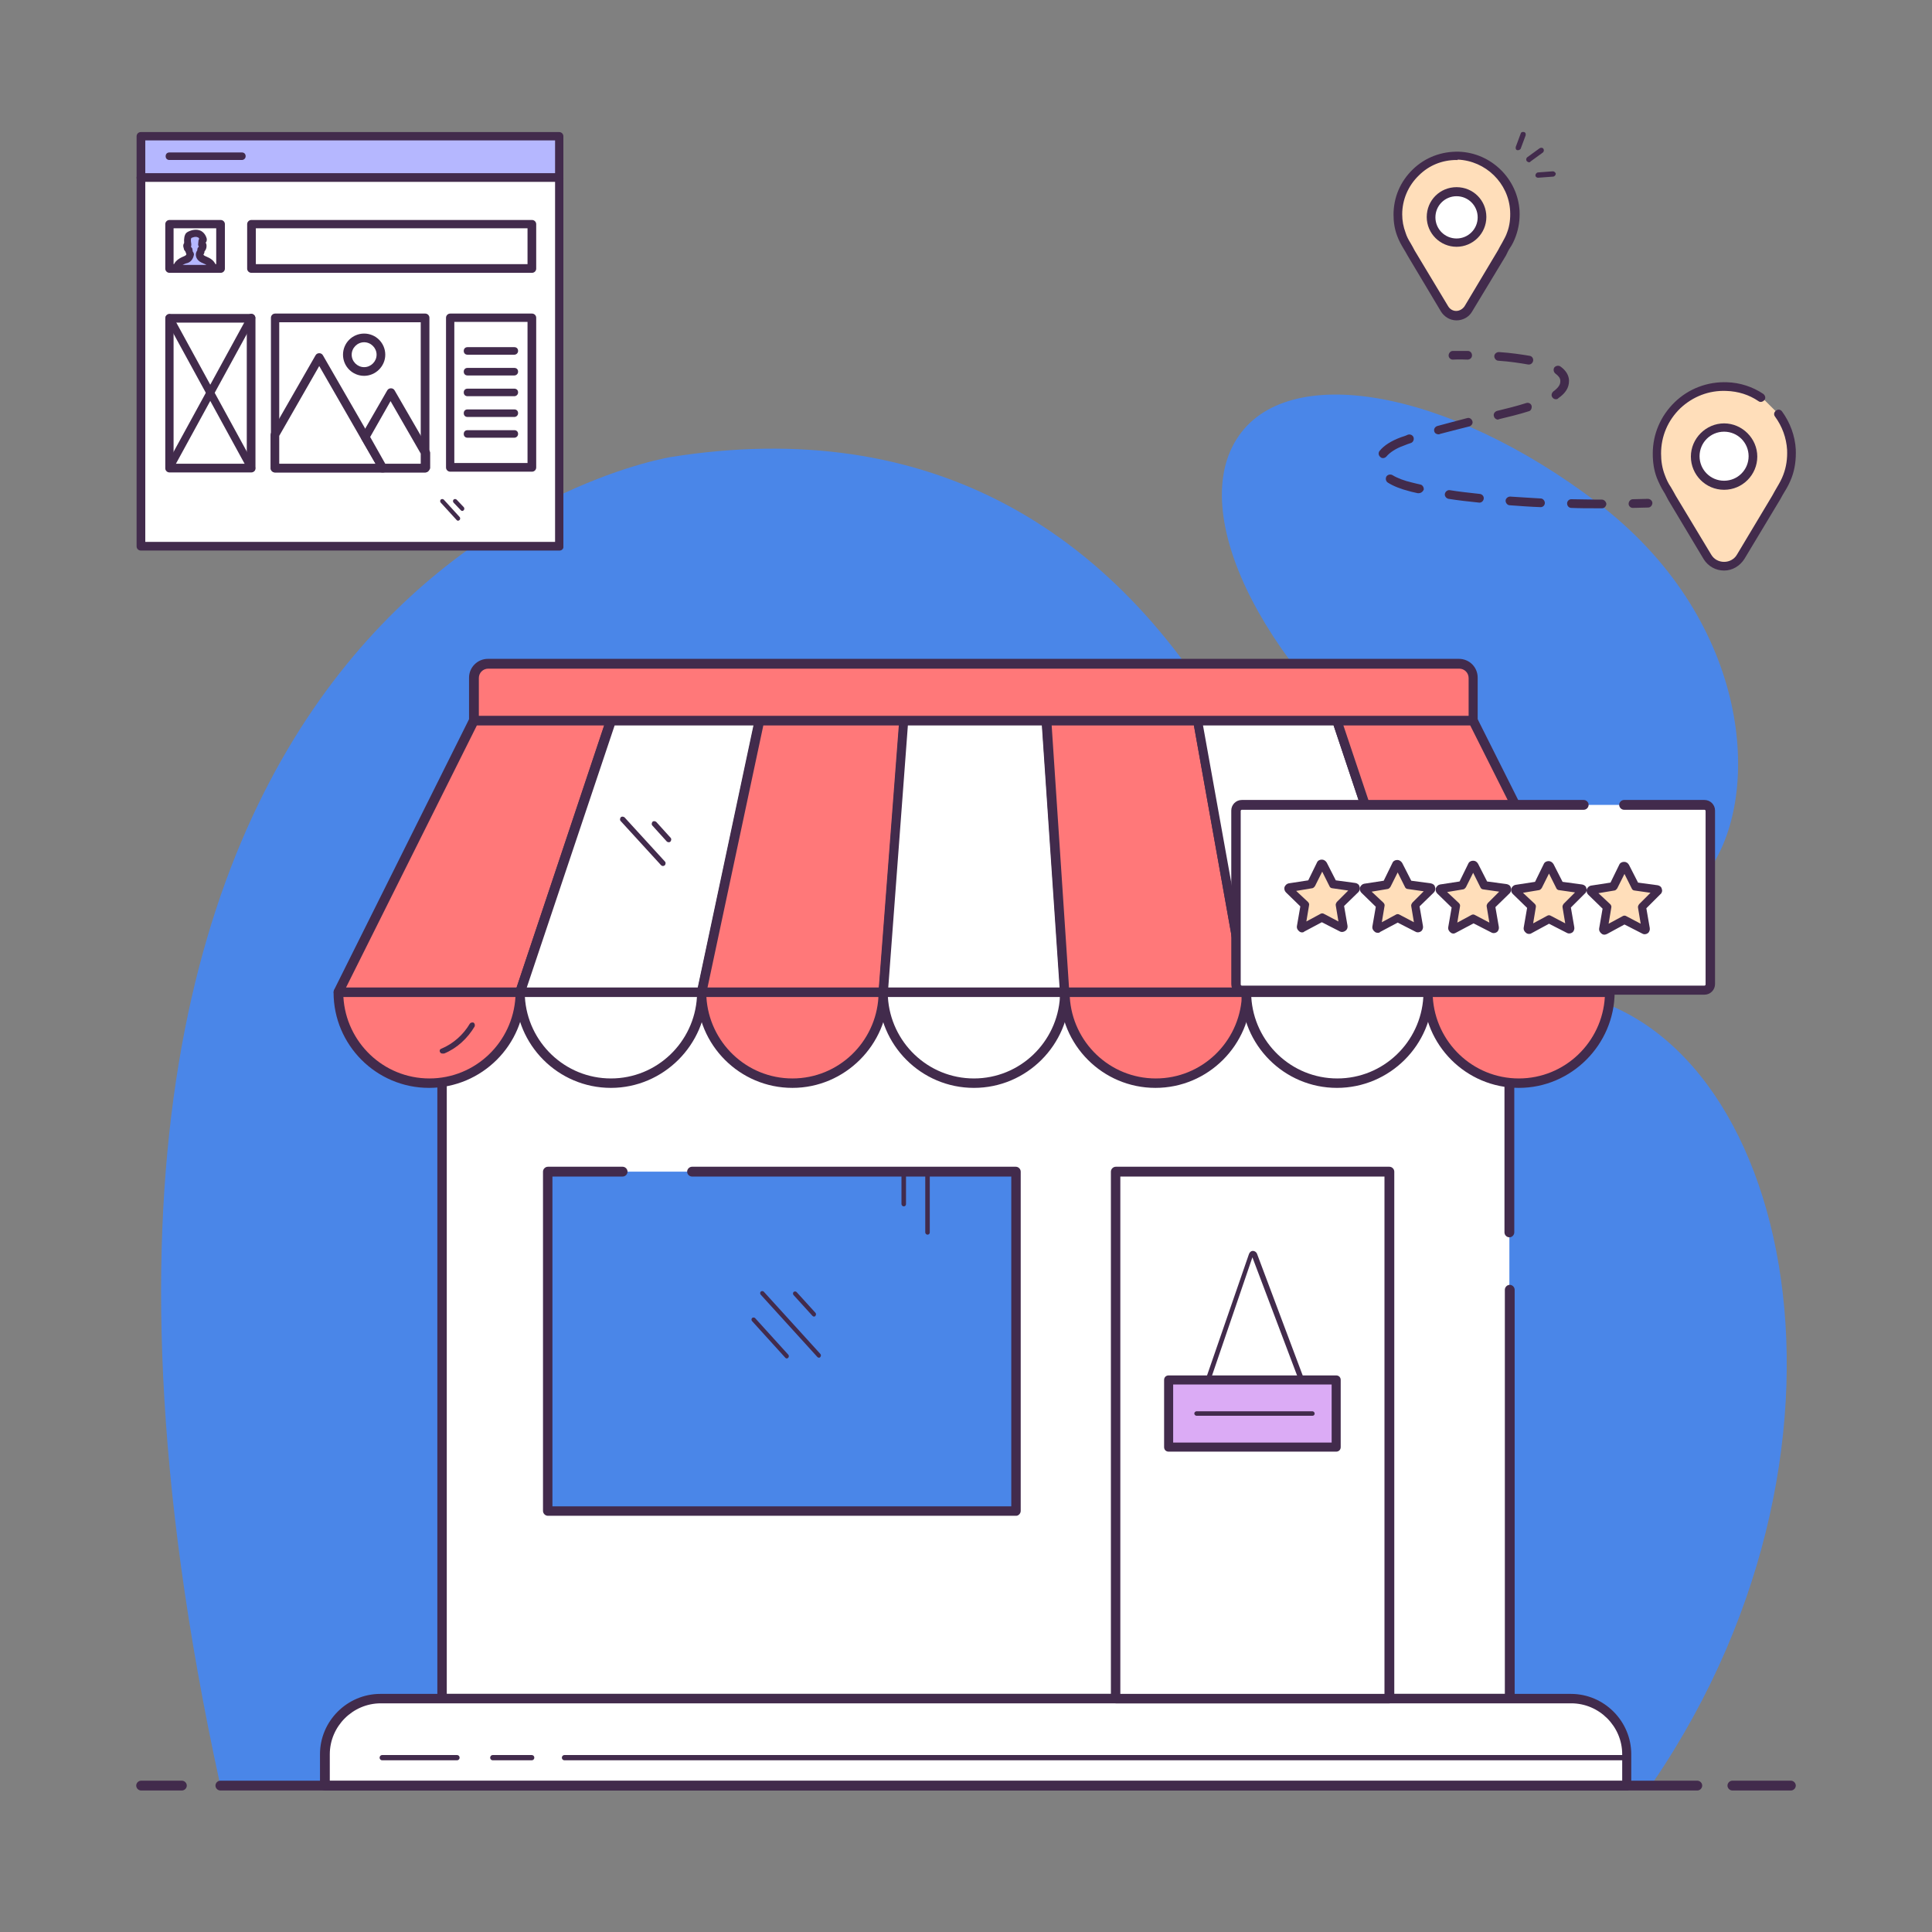 <?xml version="1.0" encoding="UTF-8" standalone="no"?><!-- Generator: Gravit.io --><svg xmlns="http://www.w3.org/2000/svg" xmlns:xlink="http://www.w3.org/1999/xlink" style="isolation:isolate" viewBox="0 0 512 512" width="512pt" height="512pt"><rect x="0" y="0" width="512" height="512" fill="#808080" stroke="none"/><defs><clipPath id="_clipPath_AAUmuYzhT4p9IoEzRVwQFlo30Y0u2HMX"><rect width="512" height="512"/></clipPath></defs><g clip-path="url(#_clipPath_AAUmuYzhT4p9IoEzRVwQFlo30Y0u2HMX)"><clipPath id="_clipPath_m4Swu51MopHH2DE4EmeRrALad6qQgsU0"><rect x="0" y="0" width="512" height="512" transform="matrix(1,0,0,1,0,0)" fill="rgb(255,255,255)"/></clipPath><g clip-path="url(#_clipPath_m4Swu51MopHH2DE4EmeRrALad6qQgsU0)"><g><g><g><g><g><path d=" M 453.9 229.1 C 440.8 250 415.4 239.1 375.7 208.9 C 336 178.7 314.5 137.3 327.7 116.4 C 340.8 95.5 383.6 103 423.3 133.2 C 463 163.4 467 208.2 453.9 229.1 Z " fill="rgb(74,134,232)"/></g><g><path d=" M 438.1 472.3 L 58.2 472.3 C -11.8 150.8 177.9 121.1 177.9 121.1 C 245.9 110.3 296.9 139.6 329.4 200.3 C 347.8 234.5 373.3 263.9 411.3 262.6 C 473.4 268.3 500.5 380.6 438.1 472.3 Z " fill="rgb(74,134,232)"/></g></g><g><g><g><path d=" M 400 341.8 L 400 450.2 L 117.2 450.2 L 117.2 263 L 400 263 L 400 326.6" fill="rgb(255,255,255)"/><path d=" M 400 451.4 L 117.2 451.4 C 116.5 451.4 115.9 450.8 115.9 450.1 L 115.9 263 C 115.9 262.3 116.5 261.7 117.2 261.7 L 400 261.7 C 400.7 261.7 401.3 262.3 401.3 263 L 401.3 326.6 C 401.3 327.3 400.7 327.9 400 327.9 C 399.3 327.9 398.7 327.3 398.7 326.6 L 398.7 264.2 L 118.4 264.2 L 118.4 448.9 L 398.8 448.9 L 398.8 341.8 C 398.8 341.1 399.4 340.5 400.1 340.5 C 400.8 340.5 401.4 341.1 401.4 341.8 L 401.4 450.2 C 401.3 450.9 400.7 451.4 400 451.4 Z " fill="rgb(66,43,76)"/></g><g><path d=" M 431.1 473.3 L 86.1 473.3 L 86.1 465 C 86.1 456.9 92.7 450.2 100.9 450.2 L 416.4 450.2 C 424.5 450.2 431.2 456.8 431.2 465 L 431.2 473.3 L 431.1 473.3 L 431.1 473.3 Z " fill="rgb(255,255,255)"/><path d=" M 431.1 474.5 L 86.1 474.5 C 85.4 474.5 84.8 473.9 84.8 473.2 L 84.8 464.9 C 84.8 456.1 92 448.9 100.8 448.9 L 416.3 448.9 C 425.1 448.9 432.3 456.1 432.3 464.9 L 432.3 473.2 C 432.4 474 431.8 474.5 431.1 474.5 Z  M 87.4 472 L 429.9 472 L 429.9 464.9 C 429.9 457.5 423.8 451.4 416.4 451.4 L 100.9 451.4 C 93.5 451.4 87.4 457.5 87.4 464.9 L 87.4 472 L 87.4 472 L 87.4 472 Z " fill="rgb(66,43,76)"/></g><g><path d=" M 430.8 466.5 L 149.6 466.5 C 149.2 466.5 148.9 466.2 148.9 465.8 C 148.9 465.4 149.2 465.1 149.6 465.1 L 430.8 465.1 C 431.2 465.1 431.5 465.4 431.5 465.8 C 431.5 466.2 431.2 466.5 430.8 466.5 Z " fill="rgb(66,43,76)"/></g><g><path d=" M 140.9 466.5 L 130.6 466.5 C 130.2 466.5 129.9 466.2 129.9 465.8 C 129.9 465.4 130.2 465.1 130.6 465.1 L 140.9 465.1 C 141.3 465.1 141.6 465.4 141.6 465.8 C 141.6 466.2 141.3 466.5 140.9 466.5 Z " fill="rgb(66,43,76)"/></g><g><path d=" M 121.1 466.5 L 101.3 466.5 C 100.9 466.5 100.6 466.2 100.6 465.8 C 100.6 465.4 100.9 465.1 101.3 465.1 L 121.1 465.1 C 121.5 465.1 121.8 465.4 121.8 465.8 C 121.8 466.2 121.5 466.5 121.1 466.5 Z " fill="rgb(66,43,76)"/></g></g><g><g><path d=" M 183.4 310.5 L 269.3 310.5 L 269.3 400.4 L 145.2 400.4 L 145.2 310.5 L 165 310.5" fill="rgb(74,134,232)"/><path d=" M 269.3 401.7 L 145.2 401.7 C 144.5 401.7 143.9 401.1 143.9 400.4 L 143.9 310.5 C 143.9 309.8 144.5 309.2 145.2 309.2 L 165 309.2 C 165.7 309.2 166.3 309.8 166.3 310.5 C 166.3 311.2 165.7 311.8 165 311.8 L 146.4 311.8 L 146.4 399.2 L 268 399.2 L 268 311.8 L 183.4 311.8 C 182.7 311.8 182.1 311.2 182.1 310.5 C 182.1 309.8 182.7 309.2 183.4 309.2 L 269.2 309.2 C 269.9 309.2 270.5 309.8 270.5 310.5 L 270.5 400.4 C 270.5 401.1 269.9 401.7 269.3 401.7 Z " fill="rgb(66,43,76)"/></g><g><g><path d=" M 208.5 360 C 208.3 360 208.2 359.9 208.1 359.8 L 199.3 350.1 C 199.1 349.9 199.1 349.5 199.3 349.3 C 199.5 349.1 199.9 349.1 200.1 349.3 L 208.9 359 C 209.1 359.2 209.1 359.6 208.9 359.8 C 208.8 359.9 208.7 360 208.5 360 Z " fill="rgb(66,43,76)"/></g><g><path d=" M 217 359.8 C 216.8 359.8 216.7 359.7 216.6 359.6 L 201.6 343.1 C 201.4 342.9 201.4 342.5 201.6 342.3 C 201.8 342.1 202.2 342.1 202.4 342.3 L 217.4 358.8 C 217.6 359 217.6 359.4 217.4 359.6 C 217.3 359.8 217.2 359.8 217 359.8 Z " fill="rgb(66,43,76)"/></g><g><path d=" M 215.7 348.9 C 215.5 348.9 215.4 348.8 215.3 348.7 L 210.3 343.2 C 210.1 343 210.1 342.6 210.3 342.4 C 210.5 342.2 210.9 342.2 211.1 342.4 L 216.1 347.9 C 216.3 348.1 216.3 348.5 216.1 348.7 C 216 348.9 215.9 348.9 215.7 348.9 Z " fill="rgb(66,43,76)"/></g></g><g><g><path d=" M 239.5 319.7 C 239.2 319.7 238.9 319.4 238.9 319.1 L 238.9 310.6 C 238.9 310.3 239.2 310 239.5 310 C 239.8 310 240.1 310.3 240.1 310.6 L 240.1 319.1 C 240.1 319.4 239.9 319.7 239.5 319.7 Z " fill="rgb(66,43,76)"/></g><g><path d=" M 245.8 327.2 C 245.5 327.2 245.2 326.9 245.2 326.6 L 245.2 310.6 C 245.2 310.3 245.5 310 245.8 310 C 246.1 310 246.4 310.3 246.4 310.6 L 246.4 326.6 C 246.4 326.9 246.2 327.2 245.8 327.2 Z " fill="rgb(66,43,76)"/></g></g></g><g><g><g><path d=" M 137.8 263 C 137.8 276.3 127 287.1 113.7 287.1 C 100.4 287.1 89.7 276.3 89.7 263 L 137.8 263 L 137.8 263 L 137.8 263 Z " fill="rgb(255,120,121)"/><path d=" M 113.7 288.3 C 99.7 288.3 88.4 276.9 88.4 263 C 88.4 262.3 89 261.7 89.7 261.7 L 137.8 261.7 C 138.5 261.7 139.1 262.3 139.1 263 C 139.1 276.9 127.7 288.3 113.7 288.3 Z  M 91 264.2 C 91.7 276.2 101.6 285.8 113.8 285.8 C 126 285.8 135.9 276.2 136.6 264.2 L 91 264.2 L 91 264.2 L 91 264.2 Z " fill="rgb(66,43,76)"/></g><g><path d=" M 185.9 263 C 185.9 276.3 175.1 287.1 161.8 287.1 C 148.5 287.1 137.7 276.3 137.7 263 L 185.9 263 L 185.9 263 L 185.9 263 Z " fill="rgb(255,255,255)"/><path d=" M 161.9 288.3 C 147.9 288.3 136.6 276.9 136.6 263 C 136.6 262.3 137.2 261.7 137.9 261.7 L 186 261.7 C 186.7 261.7 187.3 262.3 187.3 263 C 187.2 276.9 175.8 288.3 161.9 288.3 Z  M 139.1 264.2 C 139.8 276.2 149.7 285.8 161.9 285.8 C 174.1 285.8 184 276.2 184.7 264.2 L 139.1 264.2 L 139.1 264.2 L 139.1 264.2 Z " fill="rgb(66,43,76)"/></g><g><path d=" M 234.1 263 C 234.1 276.3 223.3 287.1 210 287.1 C 196.7 287.1 185.9 276.3 185.9 263 L 234.1 263 L 234.1 263 L 234.1 263 Z " fill="rgb(255,120,121)"/><path d=" M 210 288.3 C 196 288.3 184.7 276.9 184.7 263 C 184.7 262.3 185.3 261.7 186 261.7 L 234.1 261.7 C 234.8 261.7 235.4 262.3 235.4 263 C 235.3 276.9 223.9 288.3 210 288.3 Z  M 187.2 264.2 C 187.9 276.2 197.8 285.8 210 285.8 C 222.2 285.8 232.1 276.2 232.8 264.2 L 187.2 264.2 L 187.2 264.2 L 187.2 264.2 Z " fill="rgb(66,43,76)"/></g><g><path d=" M 282.2 263 C 282.2 276.3 271.4 287.1 258.1 287.1 C 244.8 287.1 234 276.3 234 263 L 282.2 263 L 282.2 263 L 282.2 263 Z " fill="rgb(255,255,255)"/><path d=" M 258.1 288.3 C 244.1 288.3 232.8 276.9 232.8 263 C 232.8 262.3 233.4 261.7 234.1 261.7 L 282.2 261.7 C 282.9 261.7 283.5 262.3 283.5 263 C 283.4 276.9 272.1 288.3 258.1 288.3 Z  M 235.3 264.2 C 236 276.2 245.9 285.8 258.1 285.8 C 270.3 285.8 280.2 276.2 280.9 264.2 L 235.3 264.2 L 235.3 264.2 L 235.3 264.2 Z " fill="rgb(66,43,76)"/></g><g><path d=" M 330.3 263 C 330.3 276.3 319.5 287.1 306.2 287.1 C 292.9 287.1 282.1 276.3 282.1 263 L 330.3 263 L 330.3 263 L 330.3 263 Z " fill="rgb(255,120,121)"/><path d=" M 306.2 288.3 C 292.2 288.3 280.9 276.9 280.9 263 C 280.9 262.3 281.5 261.7 282.2 261.7 L 330.3 261.7 C 331 261.7 331.6 262.3 331.6 263 C 331.5 276.9 320.2 288.3 306.2 288.3 Z  M 283.5 264.2 C 284.2 276.2 294.1 285.8 306.3 285.8 C 318.5 285.8 328.4 276.2 329.1 264.2 L 283.5 264.2 L 283.5 264.2 L 283.5 264.2 Z " fill="rgb(66,43,76)"/></g><g><path d=" M 378.4 263 C 378.4 276.3 367.6 287.1 354.3 287.1 C 341 287.1 330.2 276.3 330.2 263 L 378.4 263 L 378.4 263 L 378.4 263 Z " fill="rgb(255,255,255)"/><path d=" M 354.3 288.3 C 340.3 288.3 329 276.9 329 263 C 329 262.3 329.6 261.7 330.3 261.7 L 378.4 261.7 C 379.1 261.7 379.7 262.3 379.7 263 C 379.7 276.9 368.3 288.3 354.3 288.3 Z  M 331.6 264.2 C 332.3 276.2 342.2 285.8 354.4 285.8 C 366.6 285.8 376.5 276.2 377.2 264.2 L 331.6 264.2 L 331.6 264.2 L 331.6 264.2 Z " fill="rgb(66,43,76)"/></g><g><path d=" M 426.5 263 C 426.5 276.3 415.7 287.1 402.4 287.1 C 389.1 287.1 378.3 276.3 378.3 263 L 426.5 263 L 426.5 263 L 426.5 263 Z " fill="rgb(255,120,121)"/><path d=" M 402.5 288.3 C 388.5 288.3 377.2 276.9 377.2 263 C 377.2 262.3 377.8 261.7 378.5 261.7 L 426.6 261.7 C 427.3 261.7 427.9 262.3 427.9 263 C 427.8 276.9 416.4 288.3 402.5 288.3 Z  M 379.7 264.2 C 380.4 276.2 390.3 285.8 402.5 285.8 C 414.7 285.8 424.6 276.2 425.3 264.2 L 379.7 264.2 L 379.7 264.2 L 379.7 264.2 Z " fill="rgb(66,43,76)"/></g><g><path d=" M 161.9 191 L 137.8 263 L 89.7 263 L 125.6 191 L 161.9 191 L 161.9 191 Z " fill="rgb(255,120,121)"/><path d=" M 137.8 264.2 L 89.7 264.2 C 89.3 264.2 88.9 264 88.6 263.6 C 88.4 263.2 88.4 262.8 88.5 262.4 L 124.4 190.4 C 124.6 190 125 189.7 125.5 189.7 L 161.7 189.7 C 162.1 189.7 162.5 189.9 162.7 190.2 C 162.9 190.5 163 190.9 162.9 191.3 L 138.8 263.3 C 138.8 263.9 138.4 264.2 137.8 264.2 Z  M 91.7 261.7 L 136.9 261.7 L 160.1 192.2 L 126.4 192.2 L 91.7 261.7 L 91.7 261.7 L 91.7 261.7 Z " fill="rgb(66,43,76)"/></g><g><path d=" M 201.3 191 L 185.9 263 L 137.8 263 L 161.9 191 L 201.3 191 L 201.3 191 Z " fill="rgb(255,255,255)"/><path d=" M 185.9 264.2 L 137.8 264.2 C 137.4 264.2 137 264 136.8 263.7 C 136.6 263.4 136.5 263 136.6 262.6 L 160.7 190.6 C 160.9 190.1 161.3 189.7 161.9 189.7 L 201.3 189.7 C 201.7 189.7 202 189.9 202.3 190.2 C 202.6 190.5 202.6 190.9 202.6 191.2 L 187.3 263.2 C 187 263.8 186.5 264.2 185.9 264.2 Z  M 139.6 261.7 L 185 261.7 L 199.8 192.2 L 162.9 192.2 L 139.6 261.7 L 139.6 261.7 L 139.6 261.7 Z " fill="rgb(66,43,76)"/></g><g><path d=" M 239.5 191 L 234.1 263 L 185.9 263 L 201.3 191 L 239.5 191 L 239.5 191 Z " fill="rgb(255,120,121)"/><path d=" M 234.1 264.2 L 186 264.2 C 185.6 264.2 185.3 264 185 263.7 C 184.8 263.4 184.7 263 184.7 262.7 L 200 190.7 C 200.1 190.1 200.6 189.7 201.2 189.7 L 239.5 189.7 C 239.8 189.7 240.2 189.8 240.4 190.1 C 240.6 190.4 240.8 190.7 240.7 191 L 235.2 263 C 235.3 263.7 234.7 264.2 234.1 264.2 Z  M 187.5 261.7 L 232.9 261.7 L 238.2 192.2 L 202.3 192.2 L 187.5 261.7 L 187.5 261.7 L 187.5 261.7 Z " fill="rgb(66,43,76)"/></g><g><path d=" M 282.2 263 L 234.1 263 L 239.5 191 L 277.3 191 L 282.2 263 L 282.2 263 Z " fill="rgb(255,255,255)"/><path d=" M 282.2 264.2 L 234.1 264.2 C 233.8 264.2 233.4 264.1 233.2 263.8 C 233 263.5 232.8 263.2 232.9 262.9 L 238.4 190.9 C 238.4 190.2 239 189.7 239.6 189.7 L 277.4 189.7 C 278.1 189.7 278.6 190.2 278.6 190.9 L 283.5 262.9 C 283.5 263.2 283.4 263.6 283.2 263.8 C 283 264 282.5 264.2 282.2 264.2 Z  M 235.4 261.7 L 280.8 261.7 L 276.1 192.2 L 240.6 192.2 L 235.4 261.7 L 235.4 261.7 L 235.4 261.7 Z " fill="rgb(66,43,76)"/></g><g><path d=" M 330.3 263 L 282.2 263 L 277.3 191 L 317.4 191 L 330.3 263 L 330.3 263 Z " fill="rgb(255,120,121)"/><path d=" M 330.3 264.2 L 282.2 264.2 C 281.5 264.2 281 263.7 281 263 L 276.1 191 C 276.1 190.7 276.2 190.3 276.4 190.1 C 276.6 189.9 277 189.7 277.3 189.7 L 317.4 189.7 C 318 189.7 318.5 190.1 318.6 190.7 L 331.5 262.7 C 331.6 263.1 331.5 263.4 331.2 263.7 C 331 264.1 330.7 264.2 330.3 264.2 Z  M 283.3 261.7 L 328.8 261.7 L 316.4 192.2 L 278.7 192.2 L 283.3 261.7 L 283.3 261.7 L 283.3 261.7 Z " fill="rgb(66,43,76)"/></g><g><path d=" M 378.4 263 L 330.3 263 L 317.4 191 L 354.4 191 L 378.4 263 L 378.4 263 Z " fill="rgb(255,255,255)"/><path d=" M 378.4 264.2 L 330.3 264.2 C 329.7 264.2 329.2 263.8 329.1 263.2 L 316.2 191.2 C 316.1 190.8 316.2 190.5 316.5 190.2 C 316.7 189.9 317.1 189.8 317.5 189.8 L 354.4 189.8 C 354.9 189.8 355.4 190.1 355.6 190.7 L 379.7 262.7 C 379.8 263.1 379.8 263.5 379.5 263.8 C 379.2 264 378.8 264.2 378.4 264.2 Z  M 331.3 261.7 L 376.6 261.7 L 353.4 192.2 L 318.8 192.2 L 331.3 261.7 L 331.3 261.7 L 331.3 261.7 Z " fill="rgb(66,43,76)"/></g><g><path d=" M 426.5 263 L 378.4 263 L 354.4 191 L 390.4 191 L 426.5 263 L 426.5 263 Z " fill="rgb(255,120,121)"/><path d=" M 426.5 264.2 L 378.4 264.2 C 377.9 264.2 377.4 263.9 377.2 263.3 L 353.1 191.3 C 353 190.9 353 190.5 353.3 190.2 C 353.5 189.9 353.9 189.7 354.3 189.7 L 390.4 189.7 C 390.9 189.7 391.3 190 391.5 190.4 L 427.6 262.4 C 427.8 262.8 427.8 263.2 427.5 263.6 C 427.4 264 427 264.2 426.5 264.2 Z  M 379.3 261.7 L 424.5 261.7 L 389.6 192.2 L 356 192.2 L 379.3 261.7 L 379.3 261.7 L 379.3 261.7 Z " fill="rgb(66,43,76)"/></g></g><g><path d=" M 390.4 179.7 L 390.4 191 L 125.6 191 L 125.6 179.7 C 125.6 177.6 127.3 175.9 129.4 175.9 L 386.7 175.9 C 388.7 175.9 390.4 177.6 390.4 179.7 Z " fill="rgb(255,120,121)"/><path d=" M 390.4 192.2 L 125.6 192.2 C 124.9 192.2 124.3 191.6 124.3 190.9 L 124.3 179.6 C 124.3 176.8 126.6 174.6 129.3 174.6 L 386.6 174.6 C 389.4 174.6 391.6 176.8 391.6 179.6 L 391.6 191 C 391.7 191.6 391.1 192.2 390.4 192.2 Z  M 126.9 189.7 L 389.2 189.7 L 389.2 179.7 C 389.2 178.3 388.1 177.2 386.7 177.2 L 129.4 177.2 C 128 177.2 126.9 178.3 126.9 179.7 L 126.9 189.7 L 126.9 189.7 L 126.9 189.7 Z " fill="rgb(66,43,76)"/></g><g><g><path d=" M 117.2 279.2 C 116.9 279.2 116.7 279 116.6 278.8 C 116.4 278.4 116.6 278 117 277.9 C 120.1 276.6 122.8 274.2 124.5 271.3 C 124.7 271 125.1 270.9 125.5 271 C 125.8 271.2 125.9 271.6 125.8 272 C 123.9 275.2 121.1 277.8 117.7 279.2 C 117.4 279.2 117.3 279.2 117.2 279.2 Z " fill="rgb(66,43,76)"/></g><g><g><path d=" M 175.7 229.5 C 175.5 229.5 175.3 229.4 175.2 229.3 L 164.5 217.6 C 164.2 217.3 164.3 216.9 164.5 216.6 C 164.8 216.3 165.2 216.4 165.5 216.6 L 176.2 228.3 C 176.5 228.6 176.4 229 176.2 229.3 C 176 229.4 175.9 229.5 175.7 229.5 Z " fill="rgb(66,43,76)"/></g><g><path d=" M 177.2 223.2 C 177 223.2 176.8 223.1 176.7 223 L 172.9 218.8 C 172.6 218.5 172.7 218.1 172.9 217.8 C 173.2 217.5 173.6 217.6 173.9 217.8 L 177.7 222 C 178 222.3 177.9 222.7 177.7 223 C 177.5 223.2 177.4 223.2 177.2 223.2 Z " fill="rgb(66,43,76)"/></g></g></g></g><g><g><rect x="295.7" y="310.5" width="72.5" height="139.6" transform="matrix(1,0,0,1,0,0)" fill="rgb(255,255,255)"/><path d=" M 368.2 451.4 L 295.7 451.4 C 295 451.4 294.4 450.8 294.4 450.1 L 294.4 310.5 C 294.4 309.8 295 309.2 295.7 309.2 L 368.2 309.2 C 368.9 309.2 369.5 309.8 369.5 310.5 L 369.5 450.1 C 369.4 450.9 368.8 451.4 368.2 451.4 Z  M 296.9 448.9 L 366.9 448.9 L 366.9 311.8 L 296.9 311.8 L 296.9 448.9 L 296.9 448.9 L 296.9 448.9 Z " fill="rgb(66,43,76)"/></g><g><g><g><rect x="309.7" y="365.7" width="44.4" height="17.8" transform="matrix(1,0,0,1,0,0)" fill="rgb(219,171,245)"/><path d=" M 354.1 384.7 L 309.7 384.7 C 309 384.7 308.5 384.2 308.5 383.5 L 308.5 365.7 C 308.5 365 309 364.5 309.7 364.5 L 354.1 364.5 C 354.8 364.5 355.3 365 355.3 365.7 L 355.3 383.5 C 355.3 384.2 354.8 384.7 354.1 384.7 Z  M 310.9 382.3 L 352.9 382.3 L 352.9 366.9 L 310.9 366.9 L 310.9 382.3 L 310.9 382.3 Z " fill="rgb(66,43,76)"/></g><g><path d=" M 344.9 366.4 C 344.6 366.4 344.4 366.2 344.3 366 L 331.9 333.2 L 320.7 366 C 320.6 366.3 320.2 366.5 319.9 366.4 C 319.6 366.3 319.4 365.9 319.5 365.6 L 331 332.3 C 331.2 331.8 331.6 331.5 332 331.5 C 332.5 331.5 332.9 331.8 333.1 332.2 L 345.6 365.5 C 345.7 365.8 345.6 366.2 345.2 366.3 C 345.1 366.4 345 366.4 344.9 366.4 Z " fill="rgb(66,43,76)"/></g></g><g><path d=" M 347.8 375.2 L 317.1 375.2 C 316.8 375.2 316.5 374.9 316.5 374.6 C 316.5 374.3 316.8 374 317.1 374 L 347.8 374 C 348.1 374 348.4 374.3 348.4 374.6 C 348.4 374.9 348.2 375.2 347.8 375.2 Z " fill="rgb(66,43,76)"/></g></g></g></g><g><g><path d=" M 474.6 474.5 L 459.1 474.5 C 458.4 474.5 457.8 473.9 457.8 473.2 C 457.8 472.5 458.4 471.9 459.1 471.9 L 474.6 471.9 C 475.3 471.9 475.9 472.5 475.9 473.2 C 475.9 473.9 475.3 474.5 474.6 474.5 Z " fill="rgb(66,43,76)"/></g><g><path d=" M 449.8 474.5 L 58.4 474.5 C 57.7 474.5 57.1 473.9 57.1 473.2 C 57.1 472.5 57.7 471.9 58.4 471.9 L 449.8 471.9 C 450.5 471.9 451.1 472.5 451.1 473.2 C 451.1 473.9 450.5 474.5 449.8 474.5 Z " fill="rgb(66,43,76)"/></g><g><path d=" M 48.2 474.5 L 37.4 474.5 C 36.7 474.5 36.1 473.9 36.1 473.2 C 36.1 472.5 36.7 471.9 37.4 471.9 L 48.2 471.9 C 48.9 471.9 49.5 472.5 49.5 473.2 C 49.5 473.9 48.9 474.5 48.2 474.5 Z " fill="rgb(66,43,76)"/></g></g><g><g><g><g><g><path d=" M 401.5 55.9 C 401.6 58.1 401.3 60.2 400.6 62.1 C 400.2 63.1 399.7 64.1 399.1 65.1 C 398.7 65.7 398.4 66.4 398 67 L 389.1 81.9 C 387.7 84.3 384.2 84.3 382.8 81.9 L 373.9 67 C 373.6 66.3 373.2 65.7 372.8 65.1 C 372.2 64.2 371.7 63.2 371.3 62.1 C 370.7 60.4 370.4 58.7 370.4 56.8 C 370.4 48 377.6 41 386.5 41.3 C 394.5 41.6 401.1 48 401.5 55.9 Z " fill="rgb(255,222,186)"/><path d=" M 386 84.9 C 384.3 84.9 382.8 84 381.9 82.6 L 373 67.7 C 372.6 67 372.3 66.4 371.9 65.8 C 371.3 64.8 370.7 63.7 370.3 62.6 C 369.6 60.8 369.3 58.9 369.3 56.9 C 369.3 52.3 371.1 48.1 374.4 44.9 C 377.7 41.7 382 40.1 386.6 40.2 C 395.2 40.5 402.2 47.4 402.7 55.9 L 402.7 55.9 C 402.8 58.2 402.5 60.4 401.7 62.6 C 401.3 63.7 400.8 64.8 400.1 65.8 C 399.7 66.4 399.4 67.1 399.1 67.7 L 390.1 82.6 C 389.3 84 387.7 84.9 386 84.9 Z  M 386 42.4 C 382.2 42.4 378.7 43.8 376 46.5 C 373.2 49.2 371.6 52.9 371.6 56.8 C 371.6 58.5 371.9 60.1 372.5 61.7 C 372.8 62.7 373.3 63.6 373.8 64.4 C 374.2 65.1 374.6 65.8 374.9 66.4 L 383.8 81.2 C 384.3 82 385.1 82.4 385.9 82.4 C 386.8 82.4 387.6 81.9 388.1 81.2 L 397 66.3 C 397.3 65.7 397.7 65 398.1 64.3 C 398.6 63.4 399.1 62.5 399.4 61.6 C 400.1 59.8 400.3 57.8 400.2 55.9 C 399.8 48.5 393.7 42.6 386.3 42.3 C 386.3 42.5 386.2 42.4 386 42.4 Z " fill="rgb(66,43,76)"/></g><g><circle vector-effect="non-scaling-stroke" cx="386" cy="57.5" r="6.7" fill="rgb(255,255,255)"/><path d=" M 386 65.4 C 381.7 65.4 378.1 61.9 378.1 57.5 C 378.1 53.1 381.6 49.6 386 49.6 C 390.4 49.6 393.9 53.1 393.9 57.5 C 393.9 61.9 390.3 65.4 386 65.4 Z  M 386 52 C 382.9 52 380.4 54.5 380.4 57.6 C 380.4 60.7 382.9 63.2 386 63.2 C 389.1 63.2 391.6 60.7 391.6 57.6 C 391.6 54.5 389.1 52 386 52 Z " fill="rgb(66,43,76)"/></g></g></g></g><g><g><path d=" M 385 95.3 C 384.4 95.3 383.9 94.8 383.9 94.2 C 383.9 93.6 384.4 93 385 93 C 385.1 93 386.6 93 389 93 C 389.6 93 390.1 93.5 390.1 94.2 C 390.1 94.8 389.6 95.3 388.9 95.3 C 388.9 95.3 388.9 95.3 388.9 95.3 C 386.6 95.2 385 95.3 385 95.3 C 385 95.3 385 95.3 385 95.3 Z " fill="rgb(66,43,76)"/></g><g><path d=" M 423.1 134.7 C 420.8 134.7 418.6 134.7 416.4 134.6 C 415.8 134.6 415.3 134.1 415.3 133.4 C 415.3 132.8 415.8 132.3 416.4 132.3 C 416.4 132.3 416.4 132.3 416.4 132.3 C 418.6 132.3 420.8 132.4 423.1 132.4 L 424.5 132.4 C 424.5 132.4 424.5 132.4 424.5 132.4 C 425.1 132.4 425.6 132.9 425.7 133.5 C 425.7 134.1 425.2 134.7 424.6 134.7 L 423.1 134.7 L 423.1 134.7 L 423.1 134.7 Z  M 408.3 134.4 C 408.2 134.4 408.2 134.4 408.3 134.4 C 405.5 134.3 402.8 134.1 400.1 133.9 C 399.5 133.9 399 133.3 399 132.7 C 399 132.1 399.6 131.6 400.2 131.6 C 402.8 131.8 405.5 131.9 408.3 132.1 C 408.9 132.1 409.4 132.7 409.4 133.3 C 409.4 133.9 408.9 134.4 408.3 134.4 Z  M 392.1 133.2 C 392.1 133.2 392 133.2 392 133.2 C 389.1 132.9 386.4 132.6 383.9 132.2 C 383.3 132.1 382.8 131.5 382.9 130.9 C 383 130.3 383.6 129.8 384.2 129.9 C 386.7 130.3 389.4 130.6 392.2 130.9 C 392.8 131 393.3 131.5 393.2 132.2 C 393.1 132.8 392.6 133.2 392.1 133.2 Z  M 376 130.7 C 375.9 130.7 375.8 130.7 375.7 130.7 C 375 130.5 374.2 130.4 373.6 130.2 C 371.2 129.6 369.2 128.8 367.8 127.9 C 367.3 127.6 367.1 126.9 367.4 126.3 C 367.7 125.8 368.4 125.6 369 125.9 C 370.3 126.7 372.1 127.4 374.3 127.9 C 375 128.1 375.6 128.2 376.4 128.4 C 377 128.5 377.4 129.2 377.3 129.8 C 377 130.4 376.5 130.7 376 130.7 Z  M 366.5 121.4 C 366.2 121.4 366 121.3 365.8 121.1 C 365.3 120.7 365.2 120 365.6 119.5 C 366.8 118 368.8 116.8 371.2 115.9 C 371.8 115.7 372.5 115.5 373.1 115.2 C 373.7 115 374.4 115.3 374.6 115.9 C 374.8 116.5 374.5 117.2 373.9 117.4 C 373.3 117.6 372.7 117.8 372 118.1 C 370 118.8 368.3 119.9 367.4 121 C 367.1 121.3 366.8 121.4 366.5 121.4 Z  M 381.2 115.1 C 380.7 115.1 380.2 114.8 380.1 114.3 C 379.9 113.7 380.3 113.1 380.9 112.9 C 383.2 112.3 385.7 111.6 388.8 110.8 C 389.4 110.6 390 111 390.2 111.6 C 390.4 112.2 390 112.8 389.4 113 C 386.3 113.8 383.8 114.4 381.6 115 C 381.5 115.1 381.3 115.1 381.2 115.1 Z  M 397 111.2 C 396.5 111.2 396 110.8 395.9 110.3 C 395.7 109.7 396.1 109.1 396.7 108.9 C 399.2 108.3 402 107.6 404.5 106.8 C 405.1 106.6 405.8 107 405.9 107.6 C 406 108.2 405.7 108.9 405.1 109 C 402.6 109.8 399.7 110.5 397.2 111.1 C 397.2 111.1 397.1 111.2 397 111.2 Z  M 412.3 105.8 C 411.9 105.8 411.6 105.6 411.4 105.3 C 411 104.8 411.2 104.1 411.7 103.7 C 412.9 102.8 413.5 102 413.5 101.1 C 413.5 101 413.5 101 413.5 100.9 C 413.5 100.2 413 99.6 412.2 99 C 411.7 98.6 411.6 97.9 411.9 97.4 C 412.3 96.9 413 96.8 413.5 97.1 C 414.9 98.1 415.7 99.3 415.8 100.7 C 415.8 100.8 415.8 100.9 415.8 101 C 415.8 102.7 414.9 104.2 413 105.5 C 412.8 105.8 412.5 105.8 412.3 105.8 Z  M 405.2 96.6 C 405.1 96.6 405.1 96.6 405 96.6 C 402.7 96.2 400.1 95.8 397.1 95.6 C 396.5 95.6 396 95 396 94.4 C 396 93.8 396.6 93.3 397.2 93.3 C 400.3 93.5 403 93.9 405.4 94.3 C 406 94.4 406.4 95 406.3 95.6 C 406.2 96.2 405.7 96.6 405.2 96.6 Z " fill="rgb(66,43,76)"/></g><g><path d=" M 432.7 134.6 C 432.1 134.6 431.6 134.1 431.6 133.5 C 431.6 132.9 432.1 132.3 432.7 132.3 C 434 132.3 435.4 132.2 436.7 132.2 C 437.3 132.2 437.9 132.7 437.9 133.3 C 437.9 133.9 437.4 134.5 436.8 134.5 C 435.4 134.5 434.1 134.6 432.7 134.6 C 432.7 134.6 432.7 134.6 432.7 134.6 Z " fill="rgb(66,43,76)"/></g></g><g><g><g><g><g><path d=" M 471.3 109.7 C 473.3 112.4 474.5 115.6 474.7 119.1 C 474.8 121.6 474.5 124 473.7 126.2 C 473.3 127.4 472.7 128.5 472 129.6 C 471.5 130.3 471.1 131.1 470.8 131.8 L 461.4 147.5 C 459.4 150.8 454.6 150.8 452.7 147.5 L 443.3 131.8 C 442.9 131 442.5 130.3 442.1 129.6 C 441.4 128.5 440.9 127.4 440.4 126.2 C 439.7 124.3 439.3 122.3 439.3 120.1 C 439.3 110 447.6 101.9 457.8 102.3 C 461.1 102.4 464.2 103.5 466.8 105.2" fill="rgb(255,222,186)"/><path d=" M 456.9 151.2 C 456.9 151.2 456.9 151.2 456.9 151.2 C 454.7 151.2 452.7 150.1 451.5 148.2 L 442.1 132.5 C 441.6 131.6 441.3 130.9 440.9 130.3 C 440.2 129.2 439.6 127.9 439.1 126.7 C 438.3 124.6 438 122.5 438 120.2 C 438 115 440.1 110.2 443.8 106.6 C 447.5 103 452.5 101.1 457.7 101.3 C 461.1 101.4 464.5 102.5 467.3 104.4 C 467.8 104.8 468 105.5 467.6 106 C 467.2 106.5 466.5 106.7 466 106.3 C 463.5 104.6 460.6 103.7 457.5 103.6 C 452.9 103.4 448.6 105.1 445.3 108.2 C 442 111.4 440.2 115.6 440.2 120.2 C 440.2 122.2 440.5 124.1 441.2 125.9 C 441.6 127 442.1 128.1 442.8 129.1 C 443.3 129.9 443.7 130.7 444.1 131.4 L 453.5 147 C 454.2 148.2 455.5 148.9 456.9 148.9 L 456.9 148.9 C 458.3 148.9 459.6 148.2 460.3 147 L 469.7 131.3 C 470.1 130.6 470.5 129.8 471 129 C 471.6 128 472.2 126.9 472.6 125.8 C 473.4 123.7 473.7 121.5 473.6 119.2 C 473.4 116 472.3 113 470.4 110.4 C 470 109.9 470.1 109.2 470.7 108.8 C 471.2 108.4 471.9 108.5 472.3 109.1 C 474.4 112 475.7 115.5 475.9 119.1 C 476 121.7 475.7 124.2 474.8 126.6 C 474.3 127.9 473.7 129.1 473 130.2 C 472.6 130.9 472.2 131.5 471.8 132.3 L 462.3 148.1 C 461.1 150 459.1 151.2 456.9 151.2 Z " fill="rgb(66,43,76)"/></g><g><circle vector-effect="non-scaling-stroke" cx="456.9" cy="121" r="7.7" fill="rgb(255,255,255)"/><path d=" M 456.9 129.8 C 452 129.8 448.1 125.8 448.1 121 C 448.1 116.2 452.1 112.2 456.9 112.2 C 461.7 112.2 465.7 116.2 465.7 121 C 465.7 125.8 461.8 129.8 456.9 129.8 Z  M 456.9 114.4 C 453.3 114.4 450.4 117.3 450.4 120.9 C 450.4 124.5 453.3 127.4 456.9 127.4 C 460.5 127.4 463.4 124.5 463.4 120.9 C 463.4 117.3 460.5 114.4 456.9 114.4 Z " fill="rgb(66,43,76)"/></g></g></g></g></g></g><g><g><path d=" M 430.5 213.3 L 451.8 213.3 C 452.6 213.3 453.3 214 453.3 214.8 L 453.3 260.8 C 453.3 261.6 452.6 262.3 451.8 262.3 L 329.1 262.3 C 328.3 262.3 327.6 261.6 327.6 260.8 L 327.6 214.8 C 327.6 214 328.3 213.3 329.1 213.3 L 419.7 213.3" fill="rgb(255,255,255)"/><path d=" M 451.7 263.6 L 329.1 263.6 C 327.6 263.6 326.3 262.4 326.3 260.8 L 326.3 214.8 C 326.3 213.3 327.5 212 329.1 212 L 419.7 212 C 420.4 212 421 212.6 421 213.3 C 421 214 420.4 214.6 419.7 214.6 L 329.1 214.6 C 329 214.6 328.8 214.7 328.8 214.9 L 328.8 260.9 C 328.8 261 328.9 261.2 329.1 261.2 L 451.7 261.2 C 451.8 261.2 452 261.1 452 260.9 L 452 214.9 C 452 214.8 451.9 214.6 451.7 214.6 L 430.4 214.6 C 429.7 214.6 429.1 214 429.1 213.3 C 429.1 212.6 429.7 212 430.4 212 L 451.7 212 C 453.2 212 454.5 213.2 454.5 214.8 L 454.5 260.8 C 454.5 262.3 453.3 263.6 451.7 263.6 Z " fill="rgb(66,43,76)"/></g><g><g><path d=" M 355.6 245.9 L 350.4 243.2 L 345.2 246 C 345 246.1 344.7 245.9 344.8 245.7 L 345.8 239.9 L 341.6 235.8 C 341.4 235.6 341.5 235.3 341.8 235.3 L 347.6 234.4 L 350.2 229.1 C 350.3 228.9 350.6 228.9 350.8 229.1 L 353.4 234.3 L 359.2 235.1 C 359.5 235.1 359.6 235.4 359.4 235.6 L 355.2 239.7 L 356.2 245.5 C 356.1 245.8 355.8 246 355.6 245.9 Z " fill="rgb(255,222,186)"/><path d=" M 345.1 247.1 C 344.8 247.1 344.5 247 344.3 246.8 C 343.9 246.5 343.6 246 343.7 245.4 L 344.6 240.2 L 340.8 236.5 C 340.4 236.1 340.3 235.6 340.4 235.1 C 340.6 234.6 341 234.2 341.5 234.1 L 346.7 233.3 L 349 228.6 C 349.2 228.1 349.7 227.8 350.3 227.8 C 350.3 227.8 350.3 227.8 350.3 227.8 C 350.8 227.8 351.3 228.1 351.6 228.6 L 354 233.3 L 359.2 234 C 359.7 234.1 360.2 234.4 360.3 235 C 360.5 235.5 360.3 236.1 360 236.4 L 356.2 240.1 L 357.1 245.3 C 357.2 245.8 357 246.4 356.5 246.7 C 356.1 247 355.5 247.1 355 246.8 L 355 246.8 L 350.3 244.4 L 345.6 246.9 C 345.6 247 345.3 247.1 345.1 247.1 Z  M 345.9 245.8 L 345.9 245.8 C 345.9 245.8 345.9 245.8 345.9 245.8 Z  M 344.8 245 C 344.8 245 344.7 245 344.8 245 L 344.8 245 L 344.8 245 L 344.8 245 Z  M 356.1 244.9 L 356.1 244.9 C 356.1 244.9 356.1 244.9 356.1 244.9 Z  M 343.5 236.1 L 346.6 239 C 346.9 239.3 347 239.6 346.9 240 L 346.2 244.2 L 349.9 242.2 C 350.2 242 350.6 242 350.9 242.2 L 354.7 244.2 L 354 240 C 353.9 239.6 354.1 239.3 354.3 239 L 357.3 236 L 353.1 235.4 C 352.7 235.4 352.4 235.1 352.3 234.8 L 350.4 231 L 348.5 234.8 C 348.3 235.1 348 235.4 347.7 235.4 L 343.5 236.1 L 343.5 236.1 L 343.5 236.1 Z  M 349.6 229.6 C 349.6 229.6 349.6 229.6 349.6 229.6 L 349.6 229.6 L 349.6 229.6 L 349.6 229.6 Z " fill="rgb(66,43,76)"/></g><g><path d=" M 375.6 246 L 370.4 243.3 L 365.2 246.1 C 365 246.2 364.7 246 364.8 245.8 L 365.8 240 L 361.6 235.9 C 361.4 235.7 361.5 235.4 361.8 235.4 L 367.6 234.5 L 370.2 229.2 C 370.3 229 370.6 229 370.8 229.2 L 373.4 234.4 L 379.2 235.2 C 379.5 235.2 379.6 235.5 379.4 235.7 L 375.2 239.8 L 376.2 245.6 C 376.1 246 375.9 246.1 375.6 246 Z " fill="rgb(255,222,186)"/><path d=" M 365.1 247.2 C 364.8 247.2 364.5 247.1 364.3 246.9 C 363.9 246.6 363.6 246.1 363.7 245.5 L 364.6 240.3 L 360.8 236.6 C 360.4 236.2 360.3 235.7 360.4 235.2 C 360.6 234.7 361 234.3 361.5 234.2 L 366.7 233.4 L 369 228.7 C 369.2 228.2 369.7 227.9 370.3 227.9 C 370.3 227.9 370.3 227.9 370.3 227.9 C 370.8 227.9 371.3 228.2 371.6 228.7 L 374 233.4 L 379.2 234.1 C 379.7 234.2 380.2 234.5 380.3 235.1 C 380.5 235.6 380.3 236.2 380 236.5 L 376.2 240.2 L 377.1 245.4 C 377.2 245.9 377 246.5 376.6 246.8 C 376.2 247.1 375.6 247.2 375.1 246.9 L 375.1 246.9 L 370.4 244.5 L 365.7 247 C 365.6 247.2 365.4 247.2 365.1 247.2 Z  M 365.9 245.9 L 365.9 245.9 C 365.9 245.9 365.9 245.9 365.9 245.9 Z  M 375 245.9 C 375 245.9 375 245.9 375 245.9 L 375 245.9 L 375 245.9 L 375 245.9 Z  M 364.8 245.1 C 364.8 245.1 364.8 245.1 364.8 245.1 L 364.8 245.1 L 364.8 245.1 L 364.8 245.1 Z  M 376.1 245 L 376.1 245 C 376.1 245 376.1 245 376.1 245 Z  M 363.5 236.3 L 366.6 239.2 C 366.9 239.5 367 239.8 366.9 240.2 L 366.2 244.4 L 369.9 242.4 C 370.2 242.2 370.6 242.2 370.9 242.4 L 374.7 244.4 L 374 240.2 C 373.9 239.8 374.1 239.5 374.3 239.2 L 377.3 236.2 L 373.1 235.6 C 372.7 235.6 372.4 235.3 372.3 235 L 370.4 231.2 L 368.5 235 C 368.3 235.3 368 235.6 367.7 235.6 L 363.5 236.3 L 363.5 236.3 L 363.5 236.3 Z " fill="rgb(66,43,76)"/></g><g><path d=" M 395.7 246.2 L 390.5 243.5 L 385.3 246.3 C 385.1 246.4 384.8 246.2 384.9 246 L 385.9 240.2 L 381.7 236.1 C 381.5 235.9 381.6 235.6 381.9 235.6 L 387.7 234.7 L 390.3 229.4 C 390.4 229.2 390.7 229.2 390.9 229.4 L 393.5 234.6 L 399.3 235.4 C 399.6 235.4 399.7 235.7 399.5 235.9 L 395.3 240 L 396.3 245.8 C 396.2 246.1 395.9 246.3 395.7 246.2 Z " fill="rgb(255,222,186)"/><path d=" M 385.2 247.4 C 384.9 247.4 384.6 247.3 384.4 247.1 C 384 246.8 383.7 246.3 383.8 245.7 L 384.7 240.5 L 380.9 236.8 C 380.5 236.4 380.4 235.9 380.5 235.4 C 380.7 234.9 381.1 234.5 381.6 234.4 L 386.8 233.6 L 389.1 228.9 C 389.3 228.4 389.8 228.1 390.4 228.1 C 391 228.1 391.4 228.4 391.7 228.9 L 394.1 233.6 L 399.3 234.3 C 399.8 234.4 400.3 234.7 400.4 235.3 C 400.6 235.8 400.4 236.4 400.1 236.7 L 396.3 240.4 L 397.2 245.6 C 397.3 246.1 397.1 246.7 396.7 247 C 396.3 247.3 395.7 247.4 395.2 247.1 L 395.2 247.1 L 390.5 244.7 L 385.8 247.2 C 385.6 247.3 385.4 247.4 385.2 247.4 Z  M 395 246 C 395 246 395 246 395 246 L 395 246 L 395 246 L 395 246 Z  M 396.2 245.2 L 396.2 245.2 C 396.2 245.2 396.2 245.2 396.2 245.2 Z  M 383.5 236.4 L 386.6 239.3 C 386.9 239.6 387 239.9 386.9 240.3 L 386.2 244.5 L 389.9 242.5 C 390.2 242.3 390.6 242.3 390.9 242.5 L 394.7 244.5 L 394 240.3 C 393.9 239.9 394.1 239.6 394.3 239.3 L 397.3 236.3 L 393.1 235.7 C 392.7 235.7 392.4 235.4 392.3 235.1 L 390.4 231.3 L 388.5 235.1 C 388.3 235.4 388 235.7 387.7 235.7 L 383.5 236.4 L 383.5 236.4 L 383.5 236.4 Z  M 391.1 229.9 L 391.1 229.9 C 391.1 229.9 391.1 229.9 391.1 229.9 Z " fill="rgb(66,43,76)"/></g><g><path d=" M 415.7 246.3 L 410.5 243.6 L 405.3 246.4 C 405.1 246.5 404.8 246.3 404.9 246.1 L 405.9 240.3 L 401.7 236.2 C 401.5 236 401.6 235.7 401.9 235.7 L 407.7 234.8 L 410.3 229.5 C 410.4 229.3 410.7 229.3 410.9 229.5 L 413.5 234.7 L 419.3 235.5 C 419.6 235.5 419.7 235.8 419.5 236 L 415.3 240.1 L 416.3 245.9 C 416.2 246.2 415.9 246.4 415.7 246.3 Z " fill="rgb(255,222,186)"/><path d=" M 405.2 247.5 C 404.9 247.5 404.6 247.4 404.4 247.2 C 404 246.9 403.7 246.4 403.8 245.8 L 404.7 240.6 L 400.9 236.9 C 400.5 236.5 400.4 236 400.5 235.5 C 400.7 235 401.1 234.6 401.6 234.5 L 406.8 233.7 L 409.1 229 C 409.3 228.5 409.8 228.2 410.4 228.2 C 410.9 228.2 411.4 228.5 411.7 229 L 414.1 233.7 L 419.3 234.4 C 419.8 234.5 420.3 234.8 420.4 235.4 C 420.6 235.9 420.4 236.5 420 236.8 L 416.3 240.5 L 417.2 245.7 C 417.3 246.2 417.1 246.8 416.7 247.1 C 416.3 247.4 415.7 247.5 415.2 247.2 C 415.2 247.2 415.2 247.2 415.2 247.2 L 410.5 244.8 L 405.9 247.3 C 405.6 247.5 405.4 247.5 405.2 247.5 Z  M 415 246.2 C 415 246.2 415 246.2 415 246.2 L 415 246.2 L 415 246.2 L 415 246.2 Z  M 416.2 245.3 L 416.2 245.3 C 416.2 245.3 416.2 245.3 416.2 245.3 Z  M 403.6 236.6 L 406.7 239.5 C 407 239.8 407.1 240.1 407 240.5 L 406.3 244.7 L 410 242.7 C 410.3 242.5 410.7 242.5 411 242.7 L 414.8 244.7 L 414.1 240.5 C 414 240.1 414.2 239.8 414.4 239.5 L 417.4 236.5 L 413.2 235.9 C 412.8 235.9 412.5 235.6 412.4 235.3 L 410.5 231.5 L 408.6 235.3 C 408.4 235.6 408.1 235.9 407.8 235.9 L 403.6 236.6 L 403.6 236.6 L 403.6 236.6 Z  M 418.5 235.3 C 418.5 235.3 418.5 235.3 418.5 235.3 L 418.5 235.3 L 418.5 235.3 L 418.5 235.3 Z  M 411.1 230 L 411.1 230 C 411.1 230.1 411.1 230 411.1 230 Z " fill="rgb(66,43,76)"/></g><g><path d=" M 435.7 246.5 L 430.5 243.8 L 425.3 246.6 C 425.1 246.7 424.8 246.5 424.9 246.3 L 425.9 240.5 L 421.7 236.4 C 421.5 236.2 421.6 235.9 421.9 235.9 L 427.7 235 L 430.3 229.7 C 430.4 229.5 430.7 229.5 430.9 229.7 L 433.5 234.9 L 439.3 235.7 C 439.6 235.7 439.7 236 439.5 236.2 L 435.3 240.3 L 436.3 246.1 C 436.2 246.4 435.9 246.6 435.7 246.5 Z " fill="rgb(255,222,186)"/><path d=" M 425.2 247.7 C 424.9 247.7 424.6 247.6 424.4 247.4 C 424 247.1 423.7 246.6 423.8 246 L 424.7 240.8 L 420.9 237.1 C 420.5 236.7 420.4 236.2 420.5 235.7 C 420.7 235.2 421.1 234.8 421.6 234.7 L 426.8 233.9 L 429.1 229.2 C 429.3 228.7 429.8 228.4 430.4 228.4 C 431 228.4 431.4 228.7 431.7 229.2 L 434.1 233.9 L 439.3 234.6 C 439.8 234.7 440.3 235 440.4 235.6 C 440.6 236.1 440.4 236.7 440 237 L 436.3 240.7 L 437.2 245.9 C 437.3 246.4 437.1 247 436.7 247.3 C 436.3 247.6 435.7 247.7 435.2 247.4 L 435.2 247.4 L 430.5 245 L 425.9 247.5 C 425.7 247.6 425.4 247.7 425.2 247.7 Z  M 435.1 246.3 C 435.1 246.3 435.1 246.3 435.1 246.3 L 435.1 246.3 L 435.1 246.3 L 435.1 246.3 Z  M 436.2 245.5 L 436.2 245.5 C 436.2 245.5 436.2 245.5 436.2 245.5 Z  M 423.6 236.7 L 426.7 239.6 C 427 239.9 427.1 240.2 427 240.6 L 426.3 244.8 L 430 242.8 C 430.3 242.6 430.7 242.6 431 242.8 L 434.8 244.8 L 434.1 240.6 C 434 240.2 434.2 239.9 434.4 239.6 L 437.4 236.6 L 433.2 236 C 432.8 236 432.5 235.7 432.4 235.4 L 430.5 231.6 L 428.6 235.4 C 428.4 235.7 428.1 236 427.8 236 L 423.6 236.7 L 423.6 236.7 L 423.6 236.7 Z  M 422.4 235.6 L 422.4 235.6 C 422.4 235.6 422.4 235.6 422.4 235.6 Z  M 438.5 235.5 C 438.5 235.5 438.5 235.5 438.5 235.5 L 438.5 235.5 L 438.5 235.5 L 438.5 235.5 Z " fill="rgb(66,43,76)"/></g></g></g><g><g><path d=" M 407.6 47.1 C 407.2 47.1 406.9 46.8 406.9 46.5 C 406.9 46.1 407.2 45.8 407.5 45.7 L 411.5 45.4 C 411.9 45.4 412.2 45.7 412.3 46 C 412.3 46.4 412 46.7 411.7 46.8 L 407.6 47.1 C 407.6 47.1 407.6 47.1 407.6 47.1 Z " fill="rgb(66,43,76)"/></g><g><path d=" M 402.3 39.8 C 402.2 39.8 402.1 39.8 402.1 39.8 C 401.7 39.7 401.6 39.3 401.7 38.9 L 403 35.4 C 403.1 35 403.5 34.9 403.9 35 C 404.3 35.1 404.4 35.5 404.3 35.9 L 403 39.4 C 402.9 39.6 402.6 39.8 402.3 39.8 Z " fill="rgb(66,43,76)"/></g><g><path d=" M 405.2 43 C 405 43 404.8 42.9 404.6 42.7 C 404.4 42.4 404.4 42 404.7 41.7 L 408 39.3 C 408.3 39.1 408.8 39.1 409 39.4 C 409.2 39.7 409.2 40.1 408.9 40.4 L 405.6 42.8 C 405.5 43 405.4 43 405.2 43 Z " fill="rgb(66,43,76)"/></g></g><g><g><rect x="37.3" y="36.1" width="110.9" height="11" transform="matrix(1,0,0,1,0,0)" fill="rgb(181,183,255)"/><path d=" M 148.3 48.2 L 37.3 48.2 C 36.7 48.2 36.2 47.7 36.2 47.1 L 36.2 36.1 C 36.2 35.5 36.7 35 37.3 35 L 148.2 35 C 148.8 35 149.3 35.5 149.3 36.1 L 149.3 47.1 C 149.4 47.7 148.9 48.2 148.3 48.2 Z  M 38.5 45.9 L 147.1 45.9 L 147.1 37.2 L 38.5 37.2 L 38.5 45.9 L 38.5 45.9 L 38.5 45.9 Z " fill="rgb(66,43,76)"/></g><g><rect x="37.3" y="47.1" width="110.9" height="97.7" transform="matrix(1,0,0,1,0,0)" fill="rgb(255,255,255)"/><path d=" M 148.3 145.9 L 37.3 145.9 C 36.7 145.9 36.2 145.4 36.2 144.8 L 36.2 47.1 C 36.2 46.5 36.7 46 37.3 46 L 148.2 46 C 148.8 46 149.3 46.5 149.3 47.1 L 149.3 144.8 C 149.4 145.4 148.9 145.9 148.3 145.9 Z  M 38.5 143.6 L 147.1 143.6 L 147.1 48.2 L 38.5 48.2 L 38.5 143.6 L 38.5 143.6 L 38.5 143.6 Z " fill="rgb(66,43,76)"/></g><g><g><rect x="72.9" y="84.2" width="39.8" height="39.8" transform="matrix(1,0,0,1,0,0)" fill="rgb(255,255,255)"/><path d=" M 112.7 125.2 L 72.9 125.2 C 72.3 125.2 71.8 124.7 71.8 124.1 L 71.8 84.2 C 71.8 83.6 72.3 83.1 72.9 83.1 L 112.7 83.1 C 113.3 83.1 113.8 83.6 113.8 84.2 L 113.8 124 C 113.8 124.7 113.3 125.2 112.7 125.2 Z  M 74 122.9 L 111.5 122.9 L 111.5 85.4 L 74 85.4 L 74 122.9 L 74 122.9 L 74 122.9 Z " fill="rgb(66,43,76)"/></g><g><path d=" M 101.5 124 L 73.1 124 L 72.9 124 L 72.9 115.2 L 84.6 94.7 L 96.7 115.8 L 101.4 123.9 L 101.5 124 L 101.5 124 Z " fill="rgb(255,255,255)"/><path d=" M 101.5 125.2 L 73.1 125.2 C 73 125.2 73 125.2 72.9 125.2 L 72.7 125.2 C 72.1 125.1 71.7 124.6 71.7 124.1 L 71.7 115.2 C 71.7 115 71.8 114.8 71.9 114.6 L 83.6 94.2 C 83.8 93.8 84.2 93.6 84.6 93.6 C 84.6 93.6 84.6 93.6 84.6 93.6 C 85 93.6 85.4 93.8 85.6 94.2 L 102.5 123.5 C 102.7 123.9 102.7 124.3 102.5 124.7 C 102.3 125.1 101.9 125.2 101.5 125.2 Z  M 74 122.9 L 99.5 122.9 L 84.6 97 L 74 115.5 L 74 122.9 L 74 122.9 L 74 122.9 Z " fill="rgb(66,43,76)"/></g><g><path d=" M 112.7 119.9 L 112.7 124 L 101.1 124 L 101.4 123.9 L 96.7 115.8 L 103.5 104 L 112.7 119.9 L 112.7 119.9 Z " fill="rgb(255,255,255)"/><path d=" M 112.7 125.2 L 101.2 125.2 C 100.7 125.2 100.2 124.9 100.1 124.4 C 100 124.2 100 124 100.1 123.8 L 95.8 116.4 C 95.6 116 95.6 115.6 95.8 115.3 L 102.6 103.5 C 102.8 103.1 103.2 102.9 103.6 102.9 C 103.6 102.9 103.6 102.9 103.6 102.9 C 104 102.9 104.4 103.1 104.6 103.5 L 113.8 119.4 C 113.9 119.6 114 119.8 114 120 L 114 124.1 C 113.8 124.7 113.3 125.2 112.7 125.2 Z  M 102.1 122.9 L 111.5 122.9 L 111.5 120.2 L 103.5 106.3 L 98.1 115.8 L 102.1 122.9 L 102.1 122.9 L 102.1 122.9 Z " fill="rgb(66,43,76)"/></g><g><circle vector-effect="non-scaling-stroke" cx="96.5" cy="94" r="4.4" fill="rgb(255,255,255)"/><path d=" M 96.5 99.6 C 93.4 99.6 90.9 97.1 90.9 94 C 90.9 90.9 93.4 88.4 96.5 88.4 C 99.6 88.4 102.1 90.9 102.1 94 C 102.1 97.1 99.5 99.6 96.5 99.6 Z  M 96.5 90.7 C 94.7 90.7 93.2 92.2 93.2 94 C 93.2 95.8 94.7 97.3 96.5 97.3 C 98.3 97.3 99.8 95.8 99.8 94 C 99.8 92.2 98.3 90.7 96.5 90.7 Z " fill="rgb(66,43,76)"/></g></g><g><rect x="66.6" y="59.4" width="74.3" height="11.8" transform="matrix(1,0,0,1,0,0)" fill="rgb(255,255,255)"/><path d=" M 141 72.3 L 66.6 72.3 C 66 72.3 65.5 71.8 65.5 71.2 L 65.5 59.4 C 65.5 58.8 66 58.3 66.6 58.3 L 141 58.3 C 141.6 58.3 142.1 58.8 142.1 59.4 L 142.1 71.2 C 142.1 71.8 141.6 72.3 141 72.3 Z  M 67.8 70 L 139.8 70 L 139.8 60.5 L 67.8 60.5 L 67.8 70 L 67.8 70 L 67.8 70 Z " fill="rgb(66,43,76)"/></g><g><path d=" M 64.1 42.4 L 44.9 42.4 C 44.3 42.4 43.9 42 43.9 41.4 C 43.9 40.8 44.3 40.4 44.9 40.4 L 64.1 40.4 C 64.7 40.4 65.1 40.8 65.1 41.4 C 65.1 42 64.6 42.4 64.1 42.4 Z " fill="rgb(66,43,76)"/></g><g><g><rect x="44.9" y="59.4" width="13.6" height="11.8" transform="matrix(1,0,0,1,0,0)" fill="rgb(255,255,255)"/><path d=" M 58.5 72.3 L 44.9 72.3 C 44.3 72.3 43.8 71.8 43.8 71.2 L 43.8 59.4 C 43.8 58.8 44.3 58.3 44.9 58.3 L 58.5 58.3 C 59.1 58.3 59.6 58.8 59.6 59.4 L 59.6 71.2 C 59.6 71.8 59.1 72.3 58.5 72.3 Z  M 46 70 L 57.3 70 L 57.3 60.5 L 46 60.5 L 46 70 L 46 70 L 46 70 Z " fill="rgb(66,43,76)"/></g><g><path d=" M 56.5 71.1 C 56.1 69.2 54.4 69.1 53.6 68.5 C 52.8 67.9 53 67.2 53 67.2 C 53.4 66.8 53.4 66.2 53.4 66.2 C 53.4 66.2 53.7 66.1 53.9 65.5 C 54.1 64.8 53.6 64.9 53.6 64.9 L 53.7 63.9 C 54.1 63.7 54 63.7 54 63.7 C 53.5 60.9 50.6 62.2 50.6 62.2 C 50.6 62.2 49.4 62.2 49.9 64.9 C 49.9 64.9 49.5 64.8 49.7 65.6 C 49.7 65.6 49.8 66.1 50.1 66.1 C 50.1 66.1 50.1 66.9 50.5 67.3 C 50.5 67.3 50.4 68.4 49.4 68.7 C 48.4 69.1 47 69.7 46.9 71.1 L 56.5 71.1 L 56.5 71.1 L 56.5 71.1 Z " fill="rgb(181,183,255)"/><path d=" M 56.5 72.1 L 46.9 72.1 C 46.6 72.1 46.4 72 46.2 71.8 C 46 71.6 45.9 71.4 45.9 71.1 C 45.9 69 48.1 68.2 49 67.8 C 49.2 67.7 49.3 67.6 49.4 67.4 C 49.3 67.1 49.2 66.8 49.1 66.6 C 48.9 66.4 48.7 66.1 48.7 65.8 C 48.5 65.3 48.5 64.8 48.8 64.4 C 48.7 63.2 48.9 62.3 49.3 61.8 C 49.6 61.5 50 61.3 50.3 61.2 C 50.8 61 52.1 60.6 53.3 61.2 C 53.8 61.5 54.5 62.1 54.8 63.3 C 54.8 63.4 54.8 63.4 54.8 63.5 C 54.8 63.9 54.7 64.1 54.5 64.3 C 54.7 64.6 54.8 65 54.7 65.6 C 54.6 66.1 54.4 66.4 54.2 66.6 C 54.2 66.9 54.1 67.2 53.9 67.5 C 53.9 67.5 54 67.6 54.1 67.7 C 54.2 67.8 54.5 67.9 54.7 68 C 55.6 68.4 57 69 57.4 70.9 C 57.5 71.2 57.4 71.5 57.2 71.7 C 57 71.9 56.7 72.1 56.5 72.1 Z  M 48.4 70.2 L 54.7 70.2 C 54.5 70.1 54.2 69.9 53.9 69.8 C 53.6 69.7 53.2 69.5 52.9 69.3 C 51.8 68.5 51.8 67.4 52 66.9 C 52 66.8 52.1 66.6 52.2 66.5 C 52.3 66.4 52.3 66.2 52.3 66.1 C 52.3 65.8 52.5 65.5 52.7 65.4 C 52.6 65.2 52.5 65 52.5 64.8 L 52.6 63.8 C 52.6 63.6 52.7 63.5 52.8 63.3 C 52.7 63 52.5 62.9 52.4 62.9 C 51.9 62.6 51.1 62.9 50.9 63 C 50.8 63 50.8 63 50.7 63.1 C 50.6 63.2 50.5 63.6 50.7 64.7 C 50.7 64.9 50.7 65.2 50.6 65.4 C 50.8 65.6 51 65.8 51 66.1 C 51 66.3 51.1 66.6 51.1 66.7 C 51.3 66.9 51.4 67.2 51.4 67.5 C 51.3 68.1 50.9 69.3 49.7 69.7 C 49.2 69.8 48.8 70 48.4 70.2 Z  M 49.6 65.8 C 49.6 65.8 49.6 65.8 49.6 65.8 C 49.6 65.8 49.6 65.8 49.6 65.8 Z  M 53.7 65.8 C 53.7 65.8 53.7 65.8 53.7 65.8 C 53.7 65.8 53.7 65.8 53.7 65.8 Z  M 53.1 65.2 C 53.1 65.2 53 65.3 53.1 65.2 C 53 65.3 53.1 65.2 53.1 65.2 Z  M 53.1 65.2 C 53.1 65.2 53.1 65.2 53.1 65.2 C 53.1 65.2 53.1 65.2 53.1 65.2 Z  M 50 65.1 C 50 65.1 50 65.1 50 65.1 C 50 65.1 50 65.1 50 65.1 Z  M 50.5 63.1 C 50.5 63.1 50.5 63.1 50.5 63.1 C 50.5 63.1 50.5 63.1 50.5 63.1 Z  M 50.5 63.1 L 50.5 63.1 L 50.5 63.1 L 50.5 63.1 L 50.5 63.1 Z " fill="rgb(66,43,76)"/></g></g><g><g><rect x="44.9" y="84.3" width="21.7" height="39.7" transform="matrix(1,0,0,1,0,0)" fill="rgb(255,255,255)"/><path d=" M 66.6 125.2 L 44.9 125.2 C 44.3 125.2 43.8 124.7 43.8 124.1 L 43.8 84.3 C 43.8 83.7 44.3 83.2 44.9 83.2 L 66.6 83.2 C 67.2 83.2 67.7 83.7 67.7 84.3 L 67.7 124 C 67.8 124.7 67.2 125.2 66.6 125.2 Z  M 46 122.9 L 65.4 122.9 L 65.4 85.5 L 46 85.5 L 46 122.9 L 46 122.9 L 46 122.9 Z " fill="rgb(66,43,76)"/></g><g><path d=" M 66.6 125 C 66.2 125 65.9 124.8 65.7 124.5 L 44 84.8 C 43.7 84.3 43.9 83.7 44.4 83.4 C 44.9 83.1 45.5 83.3 45.8 83.8 L 67.5 123.5 C 67.8 124 67.6 124.6 67.1 124.9 C 66.9 125 66.8 125 66.6 125 Z " fill="rgb(66,43,76)"/></g><g><path d=" M 44.9 124.9 C 44.7 124.9 44.6 124.9 44.4 124.8 C 43.9 124.5 43.7 123.9 44 123.4 L 65.7 83.7 C 66 83.2 66.6 83 67.1 83.3 C 67.6 83.6 67.8 84.2 67.5 84.7 L 45.8 124.4 C 45.6 124.7 45.2 124.9 44.9 124.9 Z " fill="rgb(66,43,76)"/></g></g><g><g><rect x="119.2" y="84.2" width="21.7" height="39.7" transform="matrix(1,0,0,1,0,0)" fill="rgb(255,255,255)"/><path d=" M 141 125 L 119.3 125 C 118.7 125 118.2 124.5 118.2 123.9 L 118.2 84.2 C 118.2 83.6 118.7 83.1 119.3 83.1 L 141 83.1 C 141.6 83.1 142.1 83.6 142.1 84.2 L 142.1 123.9 C 142.1 124.5 141.6 125 141 125 Z  M 120.4 122.7 L 139.8 122.7 L 139.8 85.3 L 120.4 85.3 L 120.4 122.7 L 120.4 122.7 L 120.4 122.7 Z " fill="rgb(66,43,76)"/></g><g><g><g><path d=" M 136.3 94 L 123.9 94 C 123.3 94 122.9 93.6 122.9 93 C 122.9 92.4 123.3 92 123.9 92 L 136.3 92 C 136.9 92 137.3 92.4 137.3 93 C 137.3 93.6 136.8 94 136.3 94 Z " fill="rgb(66,43,76)"/></g><g><path d=" M 136.3 99.5 L 123.9 99.5 C 123.3 99.5 122.9 99.1 122.9 98.5 C 122.9 97.9 123.3 97.5 123.9 97.5 L 136.3 97.5 C 136.9 97.5 137.3 97.9 137.3 98.5 C 137.3 99.1 136.8 99.5 136.3 99.5 Z " fill="rgb(66,43,76)"/></g></g><g><g><path d=" M 136.3 105 L 123.9 105 C 123.3 105 122.9 104.6 122.9 104 C 122.9 103.4 123.3 103 123.9 103 L 136.3 103 C 136.9 103 137.3 103.4 137.3 104 C 137.3 104.6 136.8 105 136.3 105 Z " fill="rgb(66,43,76)"/></g><g><path d=" M 136.3 110.5 L 123.9 110.5 C 123.3 110.5 122.9 110.1 122.9 109.5 C 122.9 108.9 123.3 108.5 123.9 108.5 L 136.3 108.5 C 136.9 108.5 137.3 108.9 137.3 109.5 C 137.3 110.1 136.8 110.5 136.3 110.5 Z " fill="rgb(66,43,76)"/></g></g><g><g><path d=" M 136.3 116 L 123.9 116 C 123.3 116 122.9 115.6 122.9 115 C 122.9 114.4 123.3 114 123.9 114 L 136.3 114 C 136.9 114 137.3 114.4 137.3 115 C 137.3 115.6 136.8 116 136.3 116 Z " fill="rgb(66,43,76)"/></g></g></g></g><g><g><g><path d=" M 121.4 138 C 121.2 138 121.1 137.9 121 137.8 L 116.8 133.2 C 116.6 133 116.6 132.6 116.8 132.4 C 117 132.2 117.4 132.2 117.6 132.4 L 121.8 137 C 122 137.2 122 137.6 121.8 137.8 C 121.7 137.9 121.5 138 121.4 138 Z " fill="rgb(66,43,76)"/></g><g><path d=" M 122.5 135.4 C 122.3 135.4 122.2 135.3 122.1 135.2 L 120.2 133.2 C 120 133 120 132.6 120.2 132.4 C 120.4 132.2 120.8 132.2 121 132.4 L 122.9 134.4 C 123.1 134.6 123.1 135 122.9 135.2 C 122.8 135.3 122.7 135.4 122.5 135.4 Z " fill="rgb(66,43,76)"/></g></g></g></g></g></g></g></g></g></svg>